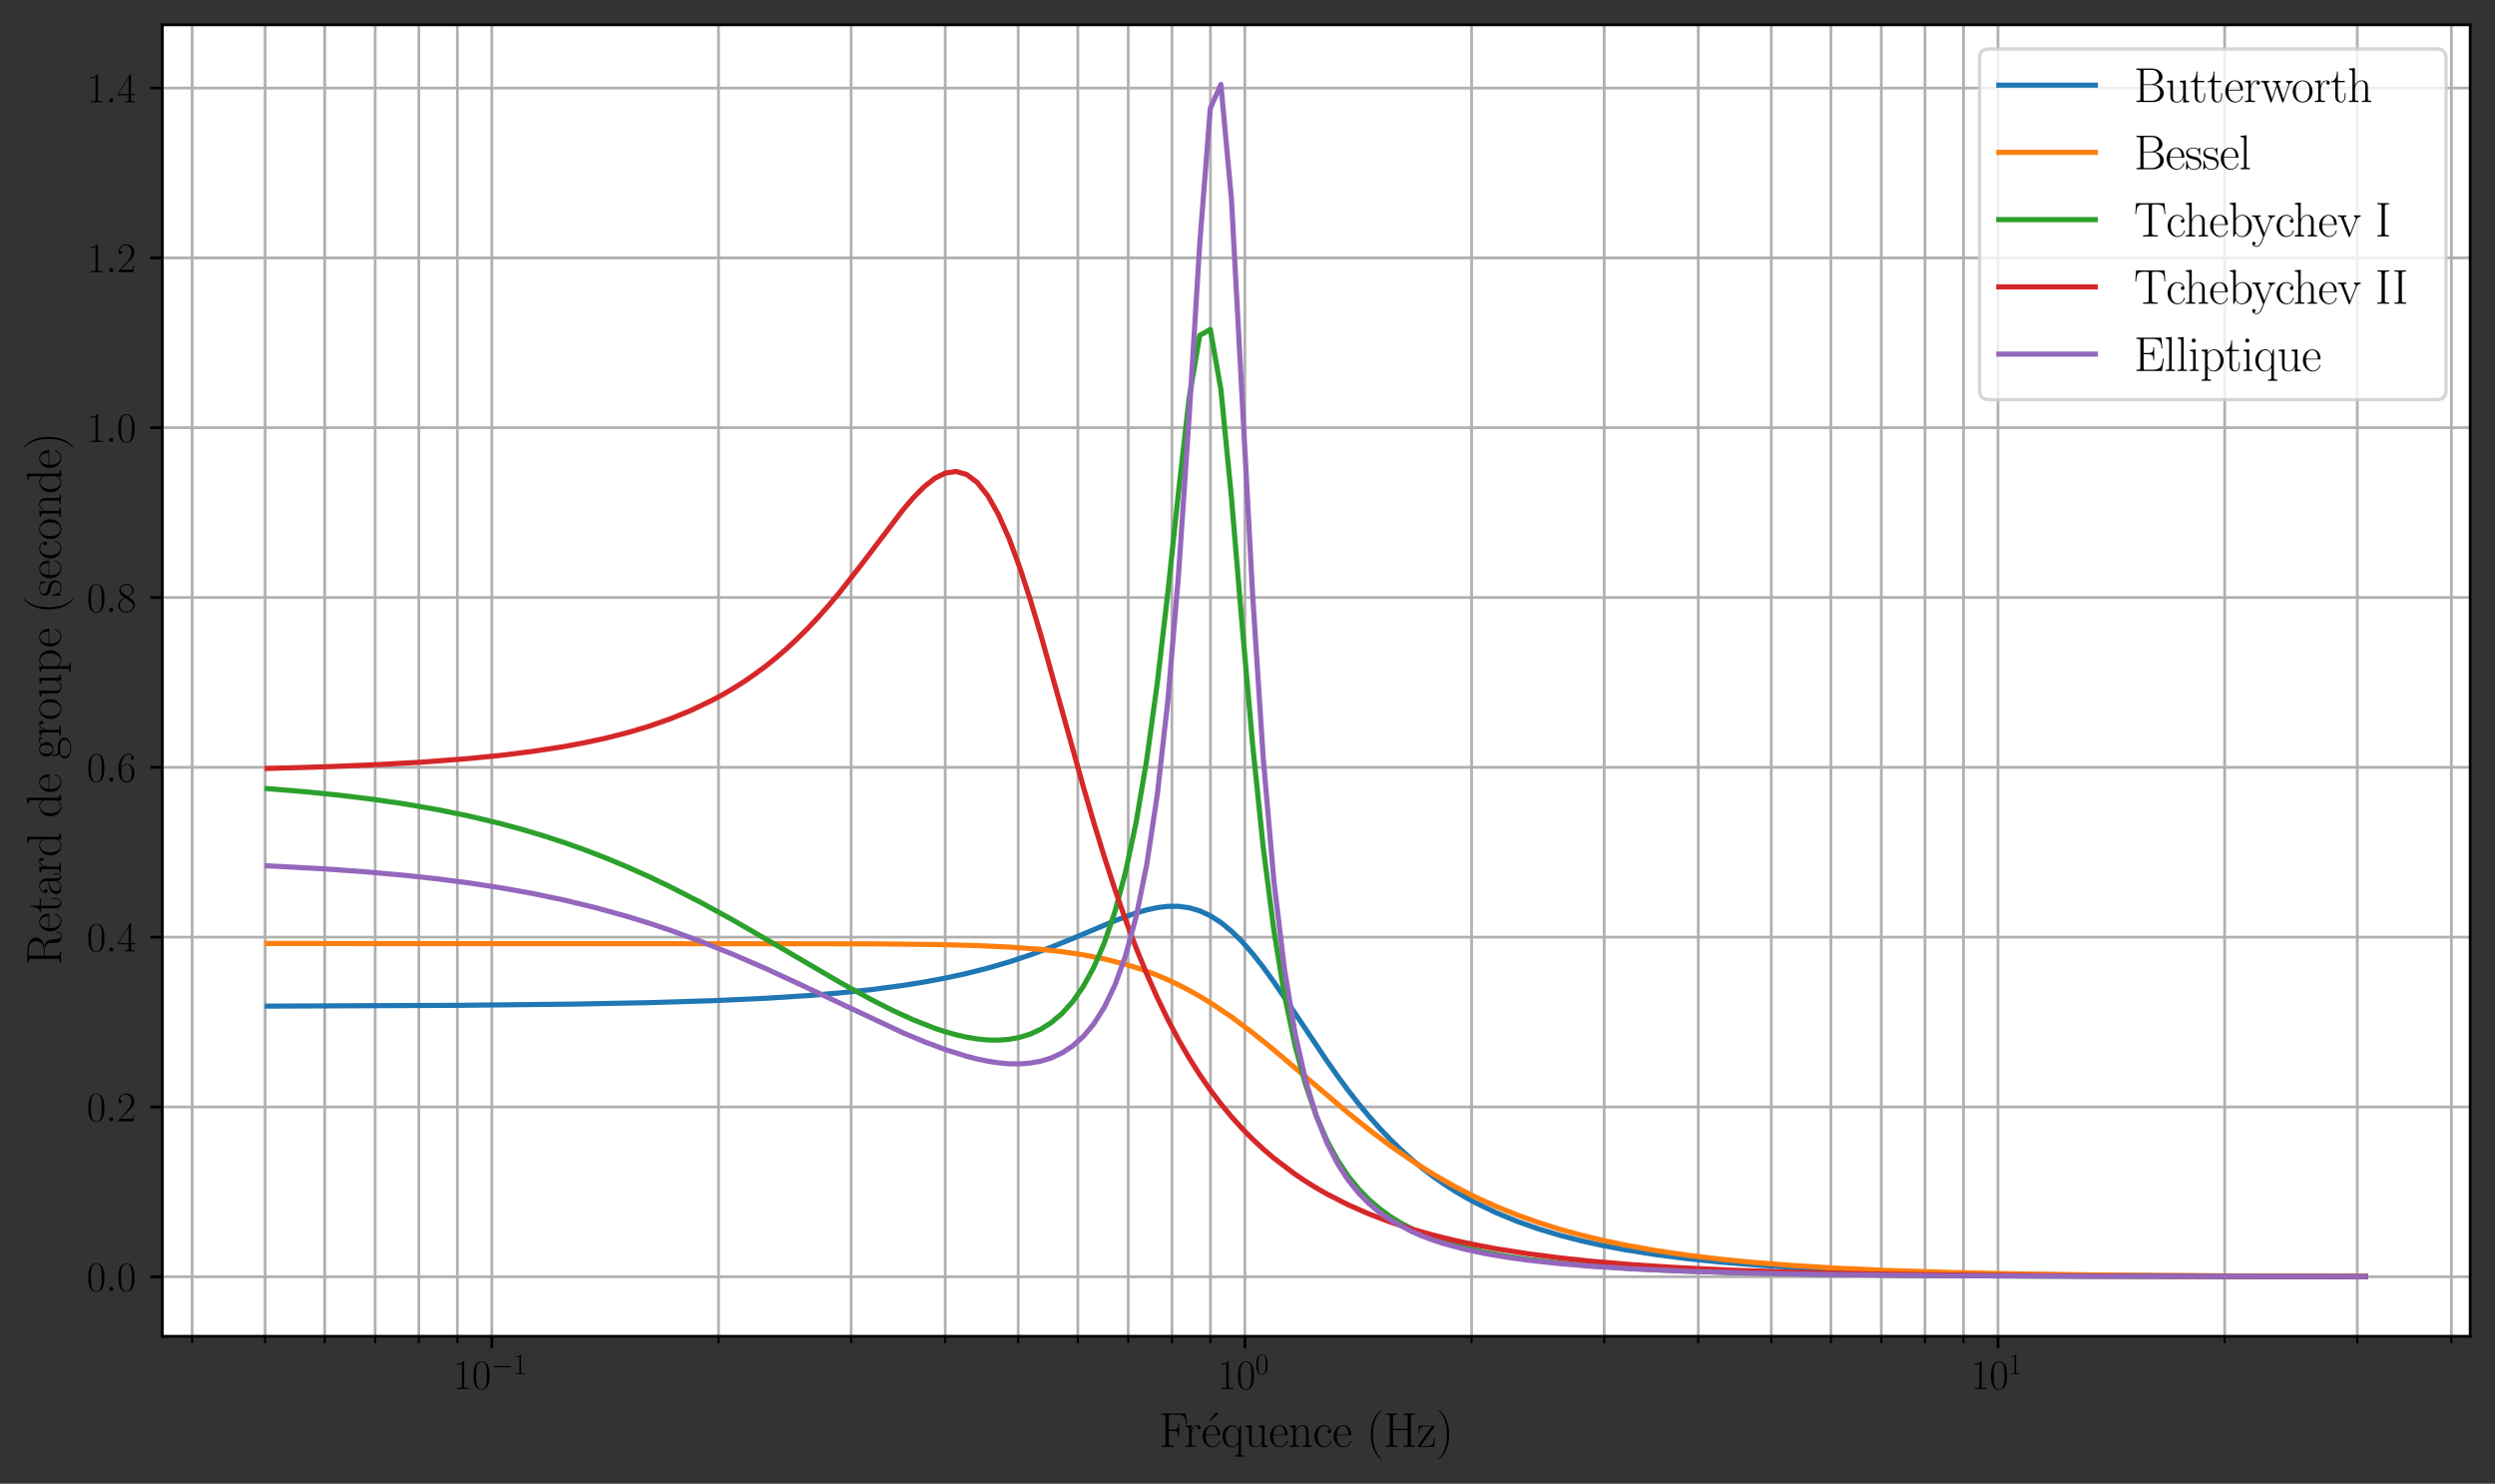 <?xml version="1.0" encoding="utf-8" standalone="no"?>
<!DOCTYPE svg PUBLIC "-//W3C//DTD SVG 1.1//EN"
  "http://www.w3.org/Graphics/SVG/1.1/DTD/svg11.dtd">
<svg height="430.494pt" version="1.1" viewBox="0 0 723.905 430.494" width="723.905pt" xmlns="http://www.w3.org/2000/svg" xmlns:xlink="http://www.w3.org/1999/xlink">
 <rect x="0" y="0" width="723.905" height="430.494" fill="#333333" stroke="none"/>
 <defs>
  <style type="text/css">*{stroke-linecap:butt;stroke-linejoin:round;}</style>
 </defs>
 <g id="figure_1">
  <g id="patch_1">
   <path d="M 0 430.494 
L 723.905 430.494 
L 723.905 0 
L 0 0 
z
" style="fill:none;"/>
  </g>
  <g id="axes_1">
   <g id="patch_2">
    <path d="M 47.105 387.72 
L 716.705 387.72 
L 716.705 7.2 
L 47.105 7.2 
z
" style="fill:#ffffff;"/>
   </g>
   <g id="matplotlib.axis_1">
    <g id="xtick_1">
     <g id="line2d_1">
      <path clip-path="url(#p69639e143e)" d="M 142.694 387.72 
L 142.694 7.2 
" style="fill:none;stroke:#b0b0b0;stroke-linecap:square;stroke-width:0.8;"/>
     </g>
     <g id="line2d_2">
      <defs>
       <path d="M 0 0 
L 0 3.5 
" id="m182a03a08a" style="stroke:#000000;stroke-width:0.8;"/>
      </defs>
      <g>
       <use style="stroke:#000000;stroke-width:0.8;" x="142.694" xlink:href="#m182a03a08a" y="387.72"/>
      </g>
     </g>
     <g id="text_1">
      <!-- $\mathdefault{10^{-1}}$ -->
      <g transform="translate(131.431 403.022)scale(0.12 -0.12)">
       <defs>
        <path d="M 1702 4083 
C 1702 4217 1696 4224 1606 4224 
C 1357 3927 979 3833 621 3820 
C 602 3820 570 3820 563 3808 
C 557 3795 557 3782 557 3648 
C 755 3648 1088 3686 1344 3839 
L 1344 467 
C 1344 243 1331 166 781 166 
L 589 166 
L 589 0 
C 896 6 1216 12 1523 12 
C 1830 12 2150 6 2458 0 
L 2458 166 
L 2266 166 
C 1715 166 1702 236 1702 467 
L 1702 4083 
z
" id="CMR17-31" transform="scale(0.016)"/>
        <path d="M 2688 2038 
C 2688 2430 2682 3099 2413 3613 
C 2176 4063 1798 4224 1466 4224 
C 1158 4224 768 4082 525 3620 
C 269 3137 243 2539 243 2038 
C 243 1671 250 1112 448 623 
C 723 -39 1216 -128 1466 -128 
C 1760 -128 2208 -7 2470 604 
C 2662 1048 2688 1568 2688 2038 
z
M 1466 -26 
C 1056 -26 813 328 723 816 
C 653 1196 653 1749 653 2109 
C 653 2604 653 3015 736 3407 
C 858 3954 1216 4121 1466 4121 
C 1728 4121 2067 3947 2189 3420 
C 2272 3054 2278 2623 2278 2109 
C 2278 1691 2278 1176 2202 797 
C 2067 96 1690 -26 1466 -26 
z
" id="CMR17-30" transform="scale(0.016)"/>
        <path d="M 4218 1472 
C 4326 1472 4442 1472 4442 1600 
C 4442 1728 4326 1728 4218 1728 
L 755 1728 
C 646 1728 531 1728 531 1600 
C 531 1472 646 1472 755 1472 
L 4218 1472 
z
" id="CMSY10-0" transform="scale(0.016)"/>
       </defs>
       <use transform="scale(0.996)" xlink:href="#CMR17-31"/>
       <use transform="translate(45.69 0)scale(0.996)" xlink:href="#CMR17-30"/>
       <use transform="translate(91.381 36.154)scale(0.697)" xlink:href="#CMSY10-0"/>
       <use transform="translate(145.622 36.154)scale(0.697)" xlink:href="#CMR17-31"/>
      </g>
     </g>
    </g>
    <g id="xtick_2">
     <g id="line2d_3">
      <path clip-path="url(#p69639e143e)" d="M 361.195 387.72 
L 361.195 7.2 
" style="fill:none;stroke:#b0b0b0;stroke-linecap:square;stroke-width:0.8;"/>
     </g>
     <g id="line2d_4">
      <g>
       <use style="stroke:#000000;stroke-width:0.8;" x="361.195" xlink:href="#m182a03a08a" y="387.72"/>
      </g>
     </g>
     <g id="text_2">
      <!-- $\mathdefault{10^{0}}$ -->
      <g transform="translate(353.225 403.022)scale(0.12 -0.12)">
       <use transform="scale(0.996)" xlink:href="#CMR17-31"/>
       <use transform="translate(45.69 0)scale(0.996)" xlink:href="#CMR17-30"/>
       <use transform="translate(91.381 36.154)scale(0.697)" xlink:href="#CMR17-30"/>
      </g>
     </g>
    </g>
    <g id="xtick_3">
     <g id="line2d_5">
      <path clip-path="url(#p69639e143e)" d="M 579.695 387.72 
L 579.695 7.2 
" style="fill:none;stroke:#b0b0b0;stroke-linecap:square;stroke-width:0.8;"/>
     </g>
     <g id="line2d_6">
      <g>
       <use style="stroke:#000000;stroke-width:0.8;" x="579.695" xlink:href="#m182a03a08a" y="387.72"/>
      </g>
     </g>
     <g id="text_3">
      <!-- $\mathdefault{10^{1}}$ -->
      <g transform="translate(571.725 403.022)scale(0.12 -0.12)">
       <use transform="scale(0.996)" xlink:href="#CMR17-31"/>
       <use transform="translate(45.69 0)scale(0.996)" xlink:href="#CMR17-30"/>
       <use transform="translate(91.381 36.154)scale(0.697)" xlink:href="#CMR17-31"/>
      </g>
     </g>
    </g>
    <g id="xtick_4">
     <g id="line2d_7">
      <path clip-path="url(#p69639e143e)" d="M 55.744 387.72 
L 55.744 7.2 
" style="fill:none;stroke:#b0b0b0;stroke-linecap:square;stroke-width:0.8;"/>
     </g>
     <g id="line2d_8">
      <defs>
       <path d="M 0 0 
L 0 2 
" id="maba57eb91c" style="stroke:#000000;stroke-width:0.6;"/>
      </defs>
      <g>
       <use style="stroke:#000000;stroke-width:0.6;" x="55.744" xlink:href="#maba57eb91c" y="387.72"/>
      </g>
     </g>
    </g>
    <g id="xtick_5">
     <g id="line2d_9">
      <path clip-path="url(#p69639e143e)" d="M 76.919 387.72 
L 76.919 7.2 
" style="fill:none;stroke:#b0b0b0;stroke-linecap:square;stroke-width:0.8;"/>
     </g>
     <g id="line2d_10">
      <g>
       <use style="stroke:#000000;stroke-width:0.6;" x="76.919" xlink:href="#maba57eb91c" y="387.72"/>
      </g>
     </g>
    </g>
    <g id="xtick_6">
     <g id="line2d_11">
      <path clip-path="url(#p69639e143e)" d="M 94.22 387.72 
L 94.22 7.2 
" style="fill:none;stroke:#b0b0b0;stroke-linecap:square;stroke-width:0.8;"/>
     </g>
     <g id="line2d_12">
      <g>
       <use style="stroke:#000000;stroke-width:0.6;" x="94.22" xlink:href="#maba57eb91c" y="387.72"/>
      </g>
     </g>
    </g>
    <g id="xtick_7">
     <g id="line2d_13">
      <path clip-path="url(#p69639e143e)" d="M 108.848 387.72 
L 108.848 7.2 
" style="fill:none;stroke:#b0b0b0;stroke-linecap:square;stroke-width:0.8;"/>
     </g>
     <g id="line2d_14">
      <g>
       <use style="stroke:#000000;stroke-width:0.6;" x="108.848" xlink:href="#maba57eb91c" y="387.72"/>
      </g>
     </g>
    </g>
    <g id="xtick_8">
     <g id="line2d_15">
      <path clip-path="url(#p69639e143e)" d="M 121.519 387.72 
L 121.519 7.2 
" style="fill:none;stroke:#b0b0b0;stroke-linecap:square;stroke-width:0.8;"/>
     </g>
     <g id="line2d_16">
      <g>
       <use style="stroke:#000000;stroke-width:0.6;" x="121.519" xlink:href="#maba57eb91c" y="387.72"/>
      </g>
     </g>
    </g>
    <g id="xtick_9">
     <g id="line2d_17">
      <path clip-path="url(#p69639e143e)" d="M 132.696 387.72 
L 132.696 7.2 
" style="fill:none;stroke:#b0b0b0;stroke-linecap:square;stroke-width:0.8;"/>
     </g>
     <g id="line2d_18">
      <g>
       <use style="stroke:#000000;stroke-width:0.6;" x="132.696" xlink:href="#maba57eb91c" y="387.72"/>
      </g>
     </g>
    </g>
    <g id="xtick_10">
     <g id="line2d_19">
      <path clip-path="url(#p69639e143e)" d="M 208.469 387.72 
L 208.469 7.2 
" style="fill:none;stroke:#b0b0b0;stroke-linecap:square;stroke-width:0.8;"/>
     </g>
     <g id="line2d_20">
      <g>
       <use style="stroke:#000000;stroke-width:0.6;" x="208.469" xlink:href="#maba57eb91c" y="387.72"/>
      </g>
     </g>
    </g>
    <g id="xtick_11">
     <g id="line2d_21">
      <path clip-path="url(#p69639e143e)" d="M 246.945 387.72 
L 246.945 7.2 
" style="fill:none;stroke:#b0b0b0;stroke-linecap:square;stroke-width:0.8;"/>
     </g>
     <g id="line2d_22">
      <g>
       <use style="stroke:#000000;stroke-width:0.6;" x="246.945" xlink:href="#maba57eb91c" y="387.72"/>
      </g>
     </g>
    </g>
    <g id="xtick_12">
     <g id="line2d_23">
      <path clip-path="url(#p69639e143e)" d="M 274.245 387.72 
L 274.245 7.2 
" style="fill:none;stroke:#b0b0b0;stroke-linecap:square;stroke-width:0.8;"/>
     </g>
     <g id="line2d_24">
      <g>
       <use style="stroke:#000000;stroke-width:0.6;" x="274.245" xlink:href="#maba57eb91c" y="387.72"/>
      </g>
     </g>
    </g>
    <g id="xtick_13">
     <g id="line2d_25">
      <path clip-path="url(#p69639e143e)" d="M 295.42 387.72 
L 295.42 7.2 
" style="fill:none;stroke:#b0b0b0;stroke-linecap:square;stroke-width:0.8;"/>
     </g>
     <g id="line2d_26">
      <g>
       <use style="stroke:#000000;stroke-width:0.6;" x="295.42" xlink:href="#maba57eb91c" y="387.72"/>
      </g>
     </g>
    </g>
    <g id="xtick_14">
     <g id="line2d_27">
      <path clip-path="url(#p69639e143e)" d="M 312.721 387.72 
L 312.721 7.2 
" style="fill:none;stroke:#b0b0b0;stroke-linecap:square;stroke-width:0.8;"/>
     </g>
     <g id="line2d_28">
      <g>
       <use style="stroke:#000000;stroke-width:0.6;" x="312.721" xlink:href="#maba57eb91c" y="387.72"/>
      </g>
     </g>
    </g>
    <g id="xtick_15">
     <g id="line2d_29">
      <path clip-path="url(#p69639e143e)" d="M 327.349 387.72 
L 327.349 7.2 
" style="fill:none;stroke:#b0b0b0;stroke-linecap:square;stroke-width:0.8;"/>
     </g>
     <g id="line2d_30">
      <g>
       <use style="stroke:#000000;stroke-width:0.6;" x="327.349" xlink:href="#maba57eb91c" y="387.72"/>
      </g>
     </g>
    </g>
    <g id="xtick_16">
     <g id="line2d_31">
      <path clip-path="url(#p69639e143e)" d="M 340.02 387.72 
L 340.02 7.2 
" style="fill:none;stroke:#b0b0b0;stroke-linecap:square;stroke-width:0.8;"/>
     </g>
     <g id="line2d_32">
      <g>
       <use style="stroke:#000000;stroke-width:0.6;" x="340.02" xlink:href="#maba57eb91c" y="387.72"/>
      </g>
     </g>
    </g>
    <g id="xtick_17">
     <g id="line2d_33">
      <path clip-path="url(#p69639e143e)" d="M 351.197 387.72 
L 351.197 7.2 
" style="fill:none;stroke:#b0b0b0;stroke-linecap:square;stroke-width:0.8;"/>
     </g>
     <g id="line2d_34">
      <g>
       <use style="stroke:#000000;stroke-width:0.6;" x="351.197" xlink:href="#maba57eb91c" y="387.72"/>
      </g>
     </g>
    </g>
    <g id="xtick_18">
     <g id="line2d_35">
      <path clip-path="url(#p69639e143e)" d="M 426.97 387.72 
L 426.97 7.2 
" style="fill:none;stroke:#b0b0b0;stroke-linecap:square;stroke-width:0.8;"/>
     </g>
     <g id="line2d_36">
      <g>
       <use style="stroke:#000000;stroke-width:0.6;" x="426.97" xlink:href="#maba57eb91c" y="387.72"/>
      </g>
     </g>
    </g>
    <g id="xtick_19">
     <g id="line2d_37">
      <path clip-path="url(#p69639e143e)" d="M 465.446 387.72 
L 465.446 7.2 
" style="fill:none;stroke:#b0b0b0;stroke-linecap:square;stroke-width:0.8;"/>
     </g>
     <g id="line2d_38">
      <g>
       <use style="stroke:#000000;stroke-width:0.6;" x="465.446" xlink:href="#maba57eb91c" y="387.72"/>
      </g>
     </g>
    </g>
    <g id="xtick_20">
     <g id="line2d_39">
      <path clip-path="url(#p69639e143e)" d="M 492.745 387.72 
L 492.745 7.2 
" style="fill:none;stroke:#b0b0b0;stroke-linecap:square;stroke-width:0.8;"/>
     </g>
     <g id="line2d_40">
      <g>
       <use style="stroke:#000000;stroke-width:0.6;" x="492.745" xlink:href="#maba57eb91c" y="387.72"/>
      </g>
     </g>
    </g>
    <g id="xtick_21">
     <g id="line2d_41">
      <path clip-path="url(#p69639e143e)" d="M 513.92 387.72 
L 513.92 7.2 
" style="fill:none;stroke:#b0b0b0;stroke-linecap:square;stroke-width:0.8;"/>
     </g>
     <g id="line2d_42">
      <g>
       <use style="stroke:#000000;stroke-width:0.6;" x="513.92" xlink:href="#maba57eb91c" y="387.72"/>
      </g>
     </g>
    </g>
    <g id="xtick_22">
     <g id="line2d_43">
      <path clip-path="url(#p69639e143e)" d="M 531.221 387.72 
L 531.221 7.2 
" style="fill:none;stroke:#b0b0b0;stroke-linecap:square;stroke-width:0.8;"/>
     </g>
     <g id="line2d_44">
      <g>
       <use style="stroke:#000000;stroke-width:0.6;" x="531.221" xlink:href="#maba57eb91c" y="387.72"/>
      </g>
     </g>
    </g>
    <g id="xtick_23">
     <g id="line2d_45">
      <path clip-path="url(#p69639e143e)" d="M 545.849 387.72 
L 545.849 7.2 
" style="fill:none;stroke:#b0b0b0;stroke-linecap:square;stroke-width:0.8;"/>
     </g>
     <g id="line2d_46">
      <g>
       <use style="stroke:#000000;stroke-width:0.6;" x="545.849" xlink:href="#maba57eb91c" y="387.72"/>
      </g>
     </g>
    </g>
    <g id="xtick_24">
     <g id="line2d_47">
      <path clip-path="url(#p69639e143e)" d="M 558.52 387.72 
L 558.52 7.2 
" style="fill:none;stroke:#b0b0b0;stroke-linecap:square;stroke-width:0.8;"/>
     </g>
     <g id="line2d_48">
      <g>
       <use style="stroke:#000000;stroke-width:0.6;" x="558.52" xlink:href="#maba57eb91c" y="387.72"/>
      </g>
     </g>
    </g>
    <g id="xtick_25">
     <g id="line2d_49">
      <path clip-path="url(#p69639e143e)" d="M 569.697 387.72 
L 569.697 7.2 
" style="fill:none;stroke:#b0b0b0;stroke-linecap:square;stroke-width:0.8;"/>
     </g>
     <g id="line2d_50">
      <g>
       <use style="stroke:#000000;stroke-width:0.6;" x="569.697" xlink:href="#maba57eb91c" y="387.72"/>
      </g>
     </g>
    </g>
    <g id="xtick_26">
     <g id="line2d_51">
      <path clip-path="url(#p69639e143e)" d="M 645.471 387.72 
L 645.471 7.2 
" style="fill:none;stroke:#b0b0b0;stroke-linecap:square;stroke-width:0.8;"/>
     </g>
     <g id="line2d_52">
      <g>
       <use style="stroke:#000000;stroke-width:0.6;" x="645.471" xlink:href="#maba57eb91c" y="387.72"/>
      </g>
     </g>
    </g>
    <g id="xtick_27">
     <g id="line2d_53">
      <path clip-path="url(#p69639e143e)" d="M 683.947 387.72 
L 683.947 7.2 
" style="fill:none;stroke:#b0b0b0;stroke-linecap:square;stroke-width:0.8;"/>
     </g>
     <g id="line2d_54">
      <g>
       <use style="stroke:#000000;stroke-width:0.6;" x="683.947" xlink:href="#maba57eb91c" y="387.72"/>
      </g>
     </g>
    </g>
    <g id="xtick_28">
     <g id="line2d_55">
      <path clip-path="url(#p69639e143e)" d="M 711.246 387.72 
L 711.246 7.2 
" style="fill:none;stroke:#b0b0b0;stroke-linecap:square;stroke-width:0.8;"/>
     </g>
     <g id="line2d_56">
      <g>
       <use style="stroke:#000000;stroke-width:0.6;" x="711.246" xlink:href="#maba57eb91c" y="387.72"/>
      </g>
     </g>
    </g>
    <g id="text_4">
     <!-- Fréquence (Hz) -->
     <g transform="translate(336.291 419.808)scale(0.14 -0.14)">
      <defs>
       <path d="M 3482 4339 
L 326 4339 
L 326 4172 
C 768 4172 838 4172 838 3883 
L 838 450 
C 838 166 768 166 326 166 
L 326 0 
C 512 12 870 12 1069 12 
C 1331 12 1638 12 1901 0 
L 1901 166 
L 1760 166 
C 1274 166 1261 229 1261 456 
L 1261 2073 
L 1837 2073 
C 2432 2073 2490 1865 2490 1334 
L 2605 1334 
L 2605 2991 
L 2490 2991 
C 2490 2451 2432 2240 1837 2240 
L 1261 2240 
L 1261 3922 
C 1261 4140 1274 4172 1530 4172 
L 2355 4172 
C 3322 4172 3430 3774 3520 2920 
L 3635 2920 
L 3482 4339 
z
" id="CMR17-46" transform="scale(0.016)"/>
       <path d="M 960 1517 
C 960 2134 1222 2713 1702 2713 
C 1747 2713 1792 2707 1837 2687 
C 1837 2687 1696 2642 1696 2475 
C 1696 2321 1818 2257 1914 2257 
C 1990 2257 2131 2302 2131 2482 
C 2131 2687 1926 2816 1709 2816 
C 1222 2816 1011 2340 947 2115 
L 941 2115 
L 941 2816 
L 198 2745 
L 198 2578 
C 576 2578 634 2540 634 2231 
L 634 443 
C 634 198 608 166 198 166 
L 198 0 
C 352 12 646 12 813 12 
C 998 12 1325 12 1498 0 
L 1498 166 
C 1037 166 960 166 960 455 
L 960 1517 
z
" id="CMR17-72" transform="scale(0.016)"/>
       <path d="M 2221 4157 
C 2298 4226 2317 4239 2317 4308 
C 2317 4403 2234 4480 2144 4480 
C 2067 4480 2042 4447 1978 4371 
L 1254 3468 
C 1210 3411 1210 3404 1210 3398 
C 1210 3391 1267 3334 1280 3321 
L 2221 4157 
z
" id="CMR17-13" transform="scale(0.016)"/>
       <path d="M 2438 1503 
C 2464 1529 2464 1542 2464 1606 
C 2464 2251 2118 2816 1389 2816 
C 710 2816 173 2175 173 1394 
C 173 554 781 -64 1459 -64 
C 2176 -64 2458 619 2458 755 
C 2458 800 2419 800 2406 800 
C 2362 800 2355 787 2330 709 
C 2189 270 1837 51 1504 51 
C 1229 51 954 206 781 490 
C 582 819 582 1200 582 1503 
L 2438 1503 
z
M 589 1600 
C 634 2511 1126 2713 1382 2713 
C 1818 2713 2112 2308 2118 1600 
L 589 1600 
z
" id="CMR17-65" transform="scale(0.016)"/>
       <path d="M 2630 2816 
L 2528 2816 
L 2336 2177 
C 2189 2519 1920 2816 1491 2816 
C 838 2816 211 2228 211 1376 
C 211 529 800 -64 1440 -64 
C 1933 -64 2208 316 2291 458 
L 2291 -834 
C 2291 -1081 2266 -1114 1856 -1114 
L 1856 -1280 
C 2010 -1268 2291 -1268 2458 -1268 
C 2624 -1268 2912 -1268 3066 -1280 
L 3066 -1114 
C 2656 -1114 2630 -1088 2630 -834 
L 2630 2816 
z
M 2304 871 
C 2304 594 2074 335 2054 316 
C 1856 90 1626 38 1472 38 
C 992 38 621 652 621 1369 
C 621 2125 1043 2700 1536 2700 
C 2048 2700 2304 2112 2304 1776 
L 2304 871 
z
" id="CMR17-71" transform="scale(0.016)"/>
       <path d="M 1882 2745 
L 1882 2579 
C 2259 2579 2317 2540 2317 2229 
L 2317 1053 
C 2317 510 2029 38 1555 38 
C 1030 38 986 355 986 691 
L 986 2816 
L 211 2745 
L 211 2579 
C 467 2579 640 2579 646 2320 
L 646 1079 
C 646 646 646 368 813 187 
C 896 103 1056 -64 1517 -64 
C 2061 -64 2272 400 2323 536 
L 2330 536 
L 2330 -64 
L 3091 -13 
L 3091 154 
C 2714 154 2656 193 2656 503 
L 2656 2816 
L 1882 2745 
z
" id="CMR17-75" transform="scale(0.016)"/>
       <path d="M 2656 1954 
C 2656 2282 2592 2816 1837 2816 
C 1331 2816 1069 2424 973 2166 
L 966 2166 
L 966 2816 
L 211 2745 
L 211 2578 
C 589 2578 646 2540 646 2231 
L 646 443 
C 646 198 621 166 211 166 
L 211 0 
C 365 12 646 12 813 12 
C 979 12 1267 12 1421 0 
L 1421 166 
C 1011 166 986 192 986 443 
L 986 1678 
C 986 2269 1344 2713 1792 2713 
C 2266 2713 2317 2289 2317 1980 
L 2317 443 
C 2317 198 2291 166 1882 166 
L 1882 0 
C 2035 12 2317 12 2483 12 
C 2650 12 2938 12 3091 0 
L 3091 166 
C 2682 166 2656 192 2656 443 
L 2656 1954 
z
" id="CMR17-6e" transform="scale(0.016)"/>
       <path d="M 2234 2240 
C 2112 2240 1933 2240 1933 2015 
C 1933 1836 2080 1785 2163 1785 
C 2208 1785 2394 1804 2394 2028 
C 2394 2476 1958 2816 1466 2816 
C 787 2816 211 2201 211 1379 
C 211 521 813 -64 1466 -64 
C 2259 -64 2458 676 2458 747 
C 2458 773 2451 792 2406 792 
C 2362 792 2355 786 2330 702 
C 2163 180 1798 51 1523 51 
C 1114 51 621 431 621 1385 
C 621 2358 1094 2700 1472 2700 
C 1722 2700 2093 2582 2234 2240 
z
" id="CMR17-63" transform="scale(0.016)"/>
       <path d="M 1958 -1562 
C 1958 -1556 1958 -1543 1939 -1524 
C 1645 -1223 858 -403 858 1596 
C 858 3595 1632 4408 1946 4729 
C 1946 4735 1958 4748 1958 4767 
C 1958 4787 1939 4800 1914 4800 
C 1843 4800 1299 4325 986 3620 
C 666 2909 576 2218 576 1603 
C 576 1141 621 360 1005 -467 
C 1312 -1133 1837 -1600 1914 -1600 
C 1946 -1600 1958 -1588 1958 -1562 
z
" id="CMR17-28" transform="scale(0.016)"/>
       <path d="M 3590 3898 
C 3590 4185 3661 4185 4102 4185 
L 4102 4352 
C 3917 4339 3578 4339 3379 4339 
C 3181 4339 2842 4339 2656 4352 
L 2656 4185 
C 3098 4185 3168 4185 3168 3898 
L 3168 2342 
L 1261 2342 
L 1261 3898 
C 1261 4185 1331 4185 1773 4185 
L 1773 4352 
C 1587 4339 1248 4339 1050 4339 
C 851 4339 512 4339 326 4352 
L 326 4185 
C 768 4185 838 4185 838 3898 
L 838 452 
C 838 166 768 166 326 166 
L 326 0 
C 512 12 851 12 1050 12 
C 1248 12 1587 12 1773 0 
L 1773 166 
C 1331 166 1261 166 1261 452 
L 1261 2176 
L 3168 2176 
L 3168 452 
C 3168 166 3098 166 2656 166 
L 2656 0 
C 2842 12 3181 12 3379 12 
C 3578 12 3917 12 4102 0 
L 4102 166 
C 3661 166 3590 166 3590 452 
L 3590 3898 
z
" id="CMR17-48" transform="scale(0.016)"/>
       <path d="M 2310 2604 
C 2362 2668 2362 2681 2362 2694 
C 2362 2752 2336 2752 2221 2752 
L 275 2752 
L 211 1760 
L 326 1760 
C 371 2380 442 2649 1178 2649 
L 1958 2649 
L 128 96 
C 128 6 134 0 269 0 
L 2291 0 
L 2381 1152 
L 2266 1152 
C 2214 441 2131 115 1350 115 
L 531 115 
L 2310 2604 
z
" id="CMR17-7a" transform="scale(0.016)"/>
       <path d="M 1683 1596 
C 1683 2057 1638 2839 1254 3665 
C 947 4332 422 4800 346 4800 
C 326 4800 301 4793 301 4761 
C 301 4748 307 4742 314 4729 
C 621 4408 1402 3595 1402 1603 
C 1402 -396 627 -1210 314 -1530 
C 307 -1543 301 -1549 301 -1562 
C 301 -1594 326 -1600 346 -1600 
C 416 -1600 960 -1127 1274 -422 
C 1594 289 1683 981 1683 1596 
z
" id="CMR17-29" transform="scale(0.016)"/>
      </defs>
      <use transform="scale(0.996)" xlink:href="#CMR17-46"/>
      <use transform="translate(52.177 0)scale(0.996)" xlink:href="#CMR17-72"/>
      <use transform="translate(84.855 0)scale(0.996)" xlink:href="#CMR17-13"/>
      <use transform="translate(87.457 0)scale(0.996)" xlink:href="#CMR17-65"/>
      <use transform="translate(127.943 0)scale(0.996)" xlink:href="#CMR17-71"/>
      <use transform="translate(176.236 0)scale(0.996)" xlink:href="#CMR17-75"/>
      <use transform="translate(227.131 0)scale(0.996)" xlink:href="#CMR17-65"/>
      <use transform="translate(267.617 0)scale(0.996)" xlink:href="#CMR17-6e"/>
      <use transform="translate(318.512 0)scale(0.996)" xlink:href="#CMR17-63"/>
      <use transform="translate(358.998 0)scale(0.996)" xlink:href="#CMR17-65"/>
      <use transform="translate(429.56 0)scale(0.996)" xlink:href="#CMR17-28"/>
      <use transform="translate(464.84 0)scale(0.996)" xlink:href="#CMR17-48"/>
      <use transform="translate(533.913 0)scale(0.996)" xlink:href="#CMR17-7a"/>
      <use transform="translate(574.398 0)scale(0.996)" xlink:href="#CMR17-29"/>
     </g>
    </g>
   </g>
   <g id="matplotlib.axis_2">
    <g id="ytick_1">
     <g id="line2d_57">
      <path clip-path="url(#p69639e143e)" d="M 47.105 370.447 
L 716.705 370.447 
" style="fill:none;stroke:#b0b0b0;stroke-linecap:square;stroke-width:0.8;"/>
     </g>
     <g id="line2d_58">
      <defs>
       <path d="M 0 0 
L -3.5 0 
" id="me082d5b595" style="stroke:#000000;stroke-width:0.8;"/>
      </defs>
      <g>
       <use style="stroke:#000000;stroke-width:0.8;" x="47.105" xlink:href="#me082d5b595" y="370.447"/>
      </g>
     </g>
     <g id="text_5">
      <!-- $\mathdefault{0.0}$ -->
      <g transform="translate(25.148 374.598)scale(0.12 -0.12)">
       <defs>
        <path d="M 1178 307 
C 1178 492 1024 620 870 620 
C 685 620 557 467 557 313 
C 557 128 710 0 864 0 
C 1050 0 1178 153 1178 307 
z
" id="CMMI12-3a" transform="scale(0.016)"/>
       </defs>
       <use transform="scale(0.996)" xlink:href="#CMR17-30"/>
       <use transform="translate(45.69 0)scale(0.996)" xlink:href="#CMMI12-3a"/>
       <use transform="translate(72.788 0)scale(0.996)" xlink:href="#CMR17-30"/>
      </g>
     </g>
    </g>
    <g id="ytick_2">
     <g id="line2d_59">
      <path clip-path="url(#p69639e143e)" d="M 47.105 321.176 
L 716.705 321.176 
" style="fill:none;stroke:#b0b0b0;stroke-linecap:square;stroke-width:0.8;"/>
     </g>
     <g id="line2d_60">
      <g>
       <use style="stroke:#000000;stroke-width:0.8;" x="47.105" xlink:href="#me082d5b595" y="321.176"/>
      </g>
     </g>
     <g id="text_6">
      <!-- $\mathdefault{0.2}$ -->
      <g transform="translate(25.148 325.327)scale(0.12 -0.12)">
       <defs>
        <path d="M 2669 990 
L 2554 990 
C 2490 537 2438 460 2413 422 
C 2381 371 1920 371 1830 371 
L 602 371 
C 832 620 1280 1073 1824 1596 
C 2214 1966 2669 2400 2669 3033 
C 2669 3788 2067 4224 1395 4224 
C 691 4224 262 3603 262 3027 
C 262 2777 448 2745 525 2745 
C 589 2745 781 2783 781 3007 
C 781 3206 614 3264 525 3264 
C 486 3264 448 3257 422 3244 
C 544 3788 915 4057 1306 4057 
C 1862 4057 2227 3616 2227 3033 
C 2227 2477 1901 1998 1536 1583 
L 262 147 
L 262 0 
L 2515 0 
L 2669 990 
z
" id="CMR17-32" transform="scale(0.016)"/>
       </defs>
       <use transform="scale(0.996)" xlink:href="#CMR17-30"/>
       <use transform="translate(45.69 0)scale(0.996)" xlink:href="#CMMI12-3a"/>
       <use transform="translate(72.788 0)scale(0.996)" xlink:href="#CMR17-32"/>
      </g>
     </g>
    </g>
    <g id="ytick_3">
     <g id="line2d_61">
      <path clip-path="url(#p69639e143e)" d="M 47.105 271.904 
L 716.705 271.904 
" style="fill:none;stroke:#b0b0b0;stroke-linecap:square;stroke-width:0.8;"/>
     </g>
     <g id="line2d_62">
      <g>
       <use style="stroke:#000000;stroke-width:0.8;" x="47.105" xlink:href="#me082d5b595" y="271.904"/>
      </g>
     </g>
     <g id="text_7">
      <!-- $\mathdefault{0.4}$ -->
      <g transform="translate(25.148 276.055)scale(0.12 -0.12)">
       <defs>
        <path d="M 2150 4147 
C 2150 4281 2144 4288 2029 4288 
L 128 1254 
L 128 1088 
L 1779 1088 
L 1779 460 
C 1779 230 1766 166 1318 166 
L 1197 166 
L 1197 0 
C 1402 12 1747 12 1965 12 
C 2182 12 2528 12 2733 0 
L 2733 166 
L 2611 166 
C 2163 166 2150 230 2150 460 
L 2150 1088 
L 2803 1088 
L 2803 1254 
L 2150 1254 
L 2150 4147 
z
M 1798 3723 
L 1798 1254 
L 256 1254 
L 1798 3723 
z
" id="CMR17-34" transform="scale(0.016)"/>
       </defs>
       <use transform="scale(0.996)" xlink:href="#CMR17-30"/>
       <use transform="translate(45.69 0)scale(0.996)" xlink:href="#CMMI12-3a"/>
       <use transform="translate(72.788 0)scale(0.996)" xlink:href="#CMR17-34"/>
      </g>
     </g>
    </g>
    <g id="ytick_4">
     <g id="line2d_63">
      <path clip-path="url(#p69639e143e)" d="M 47.105 222.633 
L 716.705 222.633 
" style="fill:none;stroke:#b0b0b0;stroke-linecap:square;stroke-width:0.8;"/>
     </g>
     <g id="line2d_64">
      <g>
       <use style="stroke:#000000;stroke-width:0.8;" x="47.105" xlink:href="#me082d5b595" y="222.633"/>
      </g>
     </g>
     <g id="text_8">
      <!-- $\mathdefault{0.6}$ -->
      <g transform="translate(25.148 226.784)scale(0.12 -0.12)">
       <defs>
        <path d="M 678 2198 
C 678 3712 1395 4076 1811 4076 
C 1946 4076 2272 4049 2400 3782 
C 2298 3782 2106 3782 2106 3558 
C 2106 3385 2246 3328 2336 3328 
C 2394 3328 2566 3353 2566 3571 
C 2566 3987 2246 4224 1805 4224 
C 1043 4224 243 3411 243 2011 
C 243 257 966 -128 1478 -128 
C 2099 -128 2688 431 2688 1295 
C 2688 2101 2170 2688 1517 2688 
C 1126 2688 838 2430 678 1979 
L 678 2198 
z
M 1478 25 
C 691 25 691 1212 691 1450 
C 691 1914 909 2585 1504 2585 
C 1613 2585 1926 2585 2138 2140 
C 2253 1889 2253 1624 2253 1302 
C 2253 954 2253 696 2118 438 
C 1978 173 1773 25 1478 25 
z
" id="CMR17-36" transform="scale(0.016)"/>
       </defs>
       <use transform="scale(0.996)" xlink:href="#CMR17-30"/>
       <use transform="translate(45.69 0)scale(0.996)" xlink:href="#CMMI12-3a"/>
       <use transform="translate(72.788 0)scale(0.996)" xlink:href="#CMR17-36"/>
      </g>
     </g>
    </g>
    <g id="ytick_5">
     <g id="line2d_65">
      <path clip-path="url(#p69639e143e)" d="M 47.105 173.362 
L 716.705 173.362 
" style="fill:none;stroke:#b0b0b0;stroke-linecap:square;stroke-width:0.8;"/>
     </g>
     <g id="line2d_66">
      <g>
       <use style="stroke:#000000;stroke-width:0.8;" x="47.105" xlink:href="#me082d5b595" y="173.362"/>
      </g>
     </g>
     <g id="text_9">
      <!-- $\mathdefault{0.8}$ -->
      <g transform="translate(25.148 177.513)scale(0.12 -0.12)">
       <defs>
        <path d="M 1741 2289 
C 2144 2494 2554 2803 2554 3298 
C 2554 3884 1990 4224 1472 4224 
C 890 4224 378 3800 378 3215 
C 378 3054 416 2777 666 2533 
C 730 2469 998 2276 1171 2154 
C 883 2006 211 1652 211 945 
C 211 282 838 -128 1459 -128 
C 2144 -128 2720 366 2720 1022 
C 2720 1607 2330 1877 2074 2051 
L 1741 2289 
z
M 902 2855 
C 851 2887 595 3086 595 3388 
C 595 3781 998 4076 1459 4076 
C 1965 4076 2336 3716 2336 3298 
C 2336 2700 1670 2359 1638 2359 
C 1632 2359 1626 2359 1574 2398 
L 902 2855 
z
M 2080 1536 
C 2176 1466 2483 1253 2483 861 
C 2483 385 2010 25 1472 25 
C 890 25 448 443 448 951 
C 448 1459 838 1884 1280 2083 
L 2080 1536 
z
" id="CMR17-38" transform="scale(0.016)"/>
       </defs>
       <use transform="scale(0.996)" xlink:href="#CMR17-30"/>
       <use transform="translate(45.69 0)scale(0.996)" xlink:href="#CMMI12-3a"/>
       <use transform="translate(72.788 0)scale(0.996)" xlink:href="#CMR17-38"/>
      </g>
     </g>
    </g>
    <g id="ytick_6">
     <g id="line2d_67">
      <path clip-path="url(#p69639e143e)" d="M 47.105 124.09 
L 716.705 124.09 
" style="fill:none;stroke:#b0b0b0;stroke-linecap:square;stroke-width:0.8;"/>
     </g>
     <g id="line2d_68">
      <g>
       <use style="stroke:#000000;stroke-width:0.8;" x="47.105" xlink:href="#me082d5b595" y="124.09"/>
      </g>
     </g>
     <g id="text_10">
      <!-- $\mathdefault{1.0}$ -->
      <g transform="translate(25.148 128.241)scale(0.12 -0.12)">
       <use transform="scale(0.996)" xlink:href="#CMR17-31"/>
       <use transform="translate(45.69 0)scale(0.996)" xlink:href="#CMMI12-3a"/>
       <use transform="translate(72.788 0)scale(0.996)" xlink:href="#CMR17-30"/>
      </g>
     </g>
    </g>
    <g id="ytick_7">
     <g id="line2d_69">
      <path clip-path="url(#p69639e143e)" d="M 47.105 74.819 
L 716.705 74.819 
" style="fill:none;stroke:#b0b0b0;stroke-linecap:square;stroke-width:0.8;"/>
     </g>
     <g id="line2d_70">
      <g>
       <use style="stroke:#000000;stroke-width:0.8;" x="47.105" xlink:href="#me082d5b595" y="74.819"/>
      </g>
     </g>
     <g id="text_11">
      <!-- $\mathdefault{1.2}$ -->
      <g transform="translate(25.148 78.97)scale(0.12 -0.12)">
       <use transform="scale(0.996)" xlink:href="#CMR17-31"/>
       <use transform="translate(45.69 0)scale(0.996)" xlink:href="#CMMI12-3a"/>
       <use transform="translate(72.788 0)scale(0.996)" xlink:href="#CMR17-32"/>
      </g>
     </g>
    </g>
    <g id="ytick_8">
     <g id="line2d_71">
      <path clip-path="url(#p69639e143e)" d="M 47.105 25.547 
L 716.705 25.547 
" style="fill:none;stroke:#b0b0b0;stroke-linecap:square;stroke-width:0.8;"/>
     </g>
     <g id="line2d_72">
      <g>
       <use style="stroke:#000000;stroke-width:0.8;" x="47.105" xlink:href="#me082d5b595" y="25.547"/>
      </g>
     </g>
     <g id="text_12">
      <!-- $\mathdefault{1.4}$ -->
      <g transform="translate(25.148 29.698)scale(0.12 -0.12)">
       <use transform="scale(0.996)" xlink:href="#CMR17-31"/>
       <use transform="translate(45.69 0)scale(0.996)" xlink:href="#CMMI12-3a"/>
       <use transform="translate(72.788 0)scale(0.996)" xlink:href="#CMR17-34"/>
      </g>
     </g>
    </g>
    <g id="text_13">
     <!-- Retard de groupe (seconde) -->
     <g transform="translate(17.661 280.102)rotate(-90)scale(0.14 -0.14)">
      <defs>
       <path d="M 2509 2156 
C 3117 2278 3629 2689 3629 3203 
C 3629 3806 2950 4352 2054 4352 
L 333 4352 
L 333 4185 
C 774 4185 845 4185 845 3896 
L 845 428 
C 845 140 774 140 333 140 
L 333 -26 
C 518 -13 851 -13 1050 -13 
C 1248 -13 1581 -13 1766 -26 
L 1766 140 
C 1325 140 1254 140 1254 428 
L 1254 2112 
L 2003 2112 
C 2368 2112 2573 1964 2662 1881 
C 2918 1632 2918 1459 2918 1024 
C 2918 595 2918 377 3110 160 
C 3354 -103 3680 -128 3821 -128 
C 4294 -128 4365 403 4365 512 
C 4365 550 4365 595 4307 595 
C 4256 595 4250 556 4250 531 
C 4218 115 4032 -26 3834 -26 
C 3482 -26 3443 377 3405 768 
C 3386 902 3373 998 3360 1139 
C 3322 1459 3270 1926 2509 2156 
z
M 1984 2214 
L 1254 2214 
L 1254 3935 
C 1254 4153 1267 4185 1523 4185 
L 1990 4185 
C 2522 4185 3142 3999 3142 3203 
C 3142 2374 2464 2214 1984 2214 
z
" id="CMR17-52" transform="scale(0.016)"/>
       <path d="M 966 2585 
L 1862 2585 
L 1862 2752 
L 966 2752 
L 966 3968 
L 851 3968 
C 838 3292 614 2700 70 2687 
L 70 2585 
L 627 2585 
L 627 778 
C 627 655 627 -64 1370 -64 
C 1747 -64 1965 308 1965 784 
L 1965 1151 
L 1850 1151 
L 1850 790 
C 1850 347 1677 51 1408 51 
C 1222 51 966 179 966 765 
L 966 2585 
z
" id="CMR17-74" transform="scale(0.016)"/>
       <path d="M 2304 1656 
C 2304 2048 2304 2275 2035 2534 
C 1798 2751 1523 2816 1306 2816 
C 800 2816 435 2408 435 1977 
C 435 1740 627 1728 666 1728 
C 749 1728 896 1779 896 1958 
C 896 2118 774 2188 666 2188 
C 640 2188 608 2182 589 2176 
C 723 2594 1069 2713 1293 2713 
C 1613 2713 1965 2421 1965 1875 
L 1965 1632 
C 1587 1619 1133 1568 774 1373 
C 371 1147 256 822 256 576 
C 256 77 832 -64 1171 -64 
C 1523 -64 1850 135 1990 505 
C 2003 219 2182 -39 2464 -39 
C 2598 -39 2938 51 2938 563 
L 2938 926 
L 2822 926 
L 2822 557 
C 2822 161 2650 109 2566 109 
C 2304 109 2304 446 2304 732 
L 2304 1656 
z
M 1965 887 
C 1965 323 1568 38 1216 38 
C 896 38 646 278 646 576 
C 646 771 730 1114 1101 1322 
C 1408 1497 1760 1523 1965 1536 
L 1965 887 
z
" id="CMR17-61" transform="scale(0.016)"/>
       <path d="M 1869 4345 
L 1869 4179 
C 2246 4179 2304 4141 2304 3843 
L 2304 2371 
C 2278 2403 2016 2816 1498 2816 
C 845 2816 211 2228 211 1376 
C 211 529 806 -64 1434 -64 
C 1978 -64 2259 361 2291 406 
L 2291 -64 
L 3066 -13 
L 3066 154 
C 2688 154 2630 193 2630 503 
L 2630 4416 
L 1869 4345 
z
M 2291 762 
C 2291 568 2176 393 2029 264 
C 1811 70 1594 38 1472 38 
C 1286 38 621 135 621 1369 
C 621 2636 1363 2713 1530 2713 
C 1824 2713 2061 2545 2208 2313 
C 2291 2177 2291 2157 2291 2041 
L 2291 762 
z
" id="CMR17-64" transform="scale(0.016)"/>
       <path d="M 710 1165 
C 832 1068 1043 960 1299 960 
C 1805 960 2240 1359 2240 1895 
C 2240 2063 2189 2321 1997 2521 
C 2176 2713 2438 2777 2586 2777 
C 2611 2777 2650 2777 2682 2758 
C 2656 2751 2598 2726 2598 2623 
C 2598 2540 2656 2483 2739 2483 
C 2835 2483 2886 2547 2886 2630 
C 2886 2751 2790 2880 2586 2880 
C 2330 2880 2106 2758 1926 2591 
C 1734 2764 1504 2828 1299 2828 
C 794 2828 358 2431 358 1895 
C 358 1527 570 1294 634 1230 
C 442 1004 442 742 442 710 
C 442 544 506 300 723 166 
C 390 82 128 -184 128 -517 
C 128 -996 736 -1344 1466 -1344 
C 2170 -1344 2803 -1009 2803 -510 
C 2803 384 1856 384 1363 384 
C 1216 384 954 384 922 390 
C 723 422 589 601 589 825 
C 589 883 589 1024 710 1165 
z
M 1299 1068 
C 736 1068 736 1766 736 1895 
C 736 2024 736 2719 1299 2719 
C 1862 2719 1862 2024 1862 1895 
C 1862 1766 1862 1068 1299 1068 
z
M 1466 -1236 
C 826 -1236 384 -883 384 -517 
C 384 -311 493 -118 634 -11 
C 794 102 858 102 1293 102 
C 1818 102 2547 102 2547 -517 
C 2547 -883 2106 -1236 1466 -1236 
z
" id="CMR17-67" transform="scale(0.016)"/>
       <path d="M 2758 1356 
C 2758 2176 2163 2816 1466 2816 
C 768 2816 173 2176 173 1356 
C 173 550 768 -64 1466 -64 
C 2163 -64 2758 550 2758 1356 
z
M 1466 51 
C 1165 51 909 230 762 480 
C 602 768 582 1126 582 1408 
C 582 1676 595 2009 762 2297 
C 890 2508 1139 2713 1466 2713 
C 1754 2713 1997 2553 2150 2329 
C 2349 2028 2349 1606 2349 1408 
C 2349 1158 2336 774 2163 467 
C 1984 172 1709 51 1466 51 
z
" id="CMR17-6f" transform="scale(0.016)"/>
       <path d="M 1408 -1114 
C 998 -1114 973 -1088 973 -834 
L 973 380 
C 1158 109 1427 -64 1766 -64 
C 2406 -64 3053 503 3053 1382 
C 3053 2196 2496 2816 1837 2816 
C 1453 2816 1139 2603 960 2345 
L 960 2816 
L 198 2745 
L 198 2577 
C 576 2577 634 2539 634 2228 
L 634 -834 
C 634 -1081 608 -1114 198 -1114 
L 198 -1280 
C 352 -1268 634 -1268 800 -1268 
C 966 -1268 1254 -1268 1408 -1280 
L 1408 -1114 
z
M 973 2015 
C 973 2106 973 2241 1222 2481 
C 1254 2506 1472 2700 1792 2700 
C 2259 2700 2643 2112 2643 1376 
C 2643 639 2234 38 1728 38 
C 1498 38 1248 148 1056 451 
C 973 594 973 632 973 736 
L 973 2015 
z
" id="CMR17-70" transform="scale(0.016)"/>
       <path d="M 1978 2688 
C 1978 2803 1971 2809 1933 2809 
C 1907 2809 1901 2803 1824 2707 
C 1805 2681 1747 2617 1728 2592 
C 1523 2809 1235 2816 1126 2816 
C 416 2816 160 2444 160 2073 
C 160 1497 813 1363 998 1324 
C 1402 1241 1542 1216 1677 1100 
C 1760 1024 1901 883 1901 652 
C 1901 384 1747 38 1158 38 
C 602 38 403 460 288 1024 
C 269 1113 269 1120 218 1120 
C 166 1120 160 1113 160 985 
L 160 64 
C 160 -52 166 -58 205 -58 
C 237 -58 243 -52 275 0 
C 314 57 410 211 448 275 
C 576 102 800 -64 1158 -64 
C 1792 -64 2131 281 2131 780 
C 2131 1107 1958 1280 1875 1356 
C 1683 1555 1459 1600 1190 1651 
C 838 1728 390 1817 390 2208 
C 390 2374 480 2726 1126 2726 
C 1811 2726 1850 2086 1862 1881 
C 1869 1849 1901 1843 1920 1843 
C 1978 1843 1978 1862 1978 1971 
L 1978 2688 
z
" id="CMR17-73" transform="scale(0.016)"/>
      </defs>
      <use transform="scale(0.996)" xlink:href="#CMR17-52"/>
      <use transform="translate(67.791 0)scale(0.996)" xlink:href="#CMR17-65"/>
      <use transform="translate(108.277 0)scale(0.996)" xlink:href="#CMR17-74"/>
      <use transform="translate(143.558 0)scale(0.996)" xlink:href="#CMR17-61"/>
      <use transform="translate(189.248 0)scale(0.996)" xlink:href="#CMR17-72"/>
      <use transform="translate(224.529 0)scale(0.996)" xlink:href="#CMR17-64"/>
      <use transform="translate(305.5 0)scale(0.996)" xlink:href="#CMR17-64"/>
      <use transform="translate(356.395 0)scale(0.996)" xlink:href="#CMR17-65"/>
      <use transform="translate(426.957 0)scale(0.996)" xlink:href="#CMR17-67"/>
      <use transform="translate(472.648 0)scale(0.996)" xlink:href="#CMR17-72"/>
      <use transform="translate(507.928 0)scale(0.996)" xlink:href="#CMR17-6f"/>
      <use transform="translate(553.619 0)scale(0.996)" xlink:href="#CMR17-75"/>
      <use transform="translate(604.514 0)scale(0.996)" xlink:href="#CMR17-70"/>
      <use transform="translate(658.012 0)scale(0.996)" xlink:href="#CMR17-65"/>
      <use transform="translate(728.574 0)scale(0.996)" xlink:href="#CMR17-28"/>
      <use transform="translate(763.854 0)scale(0.996)" xlink:href="#CMR17-73"/>
      <use transform="translate(799.656 0)scale(0.996)" xlink:href="#CMR17-65"/>
      <use transform="translate(840.141 0)scale(0.996)" xlink:href="#CMR17-63"/>
      <use transform="translate(880.627 0)scale(0.996)" xlink:href="#CMR17-6f"/>
      <use transform="translate(926.318 0)scale(0.996)" xlink:href="#CMR17-6e"/>
      <use transform="translate(977.213 0)scale(0.996)" xlink:href="#CMR17-64"/>
      <use transform="translate(1028.108 0)scale(0.996)" xlink:href="#CMR17-65"/>
      <use transform="translate(1068.594 0)scale(0.996)" xlink:href="#CMR17-29"/>
     </g>
    </g>
   </g>
   <g id="line2d_73">
    <path clip-path="url(#p69639e143e)" d="M 77.542 291.926 
L 132.881 291.694 
L 166.699 291.335 
L 188.219 290.916 
L 206.666 290.35 
L 222.038 289.648 
L 234.335 288.865 
L 243.558 288.1 
L 252.781 287.135 
L 262.005 285.917 
L 268.153 284.933 
L 274.302 283.783 
L 280.451 282.445 
L 286.6 280.894 
L 292.748 279.109 
L 298.897 277.077 
L 305.046 274.802 
L 311.195 272.32 
L 323.492 267.154 
L 326.566 265.967 
L 329.641 264.9 
L 332.715 264.005 
L 335.79 263.341 
L 338.864 262.972 
L 341.938 262.964 
L 345.013 263.38 
L 348.087 264.276 
L 351.162 265.695 
L 354.236 267.662 
L 357.31 270.177 
L 360.385 273.218 
L 363.459 276.737 
L 366.533 280.664 
L 369.608 284.914 
L 375.757 294.007 
L 384.98 307.802 
L 388.054 312.161 
L 391.128 316.325 
L 394.203 320.266 
L 397.277 323.97 
L 400.352 327.43 
L 403.426 330.649 
L 406.5 333.632 
L 409.575 336.39 
L 412.649 338.934 
L 415.724 341.278 
L 418.798 343.435 
L 421.872 345.421 
L 424.947 347.248 
L 428.021 348.93 
L 434.17 351.905 
L 440.319 354.432 
L 446.467 356.586 
L 452.616 358.427 
L 458.765 360.006 
L 464.914 361.363 
L 471.062 362.534 
L 480.286 364 
L 489.509 365.183 
L 498.732 366.142 
L 511.029 367.148 
L 523.327 367.915 
L 538.699 368.624 
L 557.145 369.216 
L 578.666 369.667 
L 606.335 370.013 
L 646.302 370.261 
L 686.269 370.367 
L 686.269 370.367 
" style="fill:none;stroke:#1f77b4;stroke-linecap:square;stroke-width:1.5;"/>
   </g>
   <g id="line2d_74">
    <path clip-path="url(#p69639e143e)" d="M 77.542 273.75 
L 252.781 273.848 
L 271.228 274.047 
L 283.525 274.358 
L 292.748 274.778 
L 301.971 275.462 
L 308.12 276.134 
L 314.269 277.038 
L 320.418 278.238 
L 326.566 279.803 
L 329.641 280.744 
L 332.715 281.802 
L 335.79 282.984 
L 338.864 284.298 
L 341.938 285.747 
L 345.013 287.336 
L 348.087 289.064 
L 351.162 290.932 
L 357.31 295.062 
L 363.459 299.662 
L 369.608 304.627 
L 378.831 312.464 
L 391.128 322.896 
L 397.277 327.828 
L 403.426 332.455 
L 409.575 336.729 
L 415.724 340.625 
L 421.872 344.14 
L 428.021 347.286 
L 434.17 350.086 
L 440.319 352.564 
L 446.467 354.752 
L 452.616 356.678 
L 458.765 358.371 
L 464.914 359.856 
L 471.062 361.16 
L 480.286 362.82 
L 489.509 364.182 
L 498.732 365.3 
L 507.955 366.217 
L 520.252 367.19 
L 532.55 367.938 
L 547.922 368.635 
L 566.368 369.22 
L 587.889 369.669 
L 615.558 370.013 
L 655.525 370.26 
L 686.269 370.35 
L 686.269 370.35 
" style="fill:none;stroke:#ff7f0e;stroke-linecap:square;stroke-width:1.5;"/>
   </g>
   <g id="line2d_75">
    <path clip-path="url(#p69639e143e)" d="M 77.542 228.812 
L 89.839 229.841 
L 99.062 230.792 
L 108.286 231.927 
L 117.509 233.275 
L 126.732 234.871 
L 135.955 236.749 
L 145.178 238.947 
L 151.327 240.607 
L 157.476 242.434 
L 163.624 244.437 
L 169.773 246.624 
L 175.922 248.999 
L 182.071 251.565 
L 188.219 254.319 
L 194.368 257.257 
L 203.591 261.985 
L 212.814 267.044 
L 225.112 274.15 
L 243.558 284.945 
L 252.781 290.022 
L 258.93 293.137 
L 265.079 295.945 
L 271.228 298.348 
L 274.302 299.363 
L 277.376 300.231 
L 280.451 300.932 
L 283.525 301.445 
L 286.6 301.742 
L 289.674 301.792 
L 292.748 301.557 
L 295.823 300.992 
L 298.897 300.04 
L 301.971 298.631 
L 305.046 296.679 
L 308.12 294.071 
L 311.195 290.666 
L 314.269 286.28 
L 317.343 280.678 
L 320.418 273.551 
L 323.492 264.505 
L 326.566 253.041 
L 329.641 238.561 
L 332.715 220.417 
L 335.79 198.1 
L 338.864 171.697 
L 341.938 142.775 
L 345.013 115.571 
L 348.087 97.313 
L 351.162 95.597 
L 354.236 113.012 
L 357.31 144.524 
L 360.385 181.307 
L 363.459 216.268 
L 366.533 246.034 
L 369.608 269.98 
L 372.682 288.762 
L 375.757 303.38 
L 378.831 314.783 
L 381.905 323.744 
L 384.98 330.857 
L 388.054 336.564 
L 391.128 341.195 
L 394.203 344.993 
L 397.277 348.141 
L 400.352 350.775 
L 403.426 352.999 
L 406.5 354.893 
L 409.575 356.518 
L 412.649 357.923 
L 415.724 359.144 
L 418.798 360.213 
L 424.947 361.984 
L 431.095 363.381 
L 437.244 364.5 
L 443.393 365.409 
L 452.616 366.48 
L 461.839 367.294 
L 474.137 368.101 
L 486.434 368.685 
L 501.806 369.203 
L 523.327 369.675 
L 550.996 370.023 
L 590.963 370.267 
L 655.525 370.401 
L 686.269 370.423 
L 686.269 370.423 
" style="fill:none;stroke:#2ca02c;stroke-linecap:square;stroke-width:1.5;"/>
   </g>
   <g id="line2d_76">
    <path clip-path="url(#p69639e143e)" d="M 77.542 222.967 
L 95.988 222.421 
L 111.36 221.762 
L 123.657 221.043 
L 135.955 220.091 
L 145.178 219.175 
L 154.401 218.035 
L 163.624 216.61 
L 169.773 215.465 
L 175.922 214.131 
L 182.071 212.572 
L 188.219 210.749 
L 194.368 208.612 
L 200.517 206.105 
L 206.666 203.161 
L 209.74 201.502 
L 212.814 199.704 
L 215.889 197.757 
L 218.963 195.65 
L 222.038 193.372 
L 225.112 190.912 
L 228.186 188.26 
L 231.261 185.408 
L 234.335 182.35 
L 237.409 179.083 
L 240.484 175.61 
L 243.558 171.94 
L 249.707 164.1 
L 262.005 147.906 
L 265.079 144.317 
L 268.153 141.211 
L 271.228 138.783 
L 274.302 137.242 
L 277.376 136.802 
L 280.451 137.659 
L 283.525 139.97 
L 286.6 143.832 
L 289.674 149.267 
L 292.748 156.205 
L 295.823 164.494 
L 298.897 173.91 
L 301.971 184.178 
L 308.12 206.106 
L 314.269 228.115 
L 317.343 238.634 
L 320.418 248.649 
L 323.492 258.079 
L 326.566 266.883 
L 329.641 275.047 
L 332.715 282.578 
L 335.79 289.5 
L 338.864 295.846 
L 341.938 301.653 
L 345.013 306.963 
L 348.087 311.816 
L 351.162 316.252 
L 354.236 320.309 
L 357.31 324.023 
L 360.385 327.425 
L 363.459 330.545 
L 366.533 333.409 
L 369.608 336.042 
L 375.757 340.699 
L 378.831 342.759 
L 381.905 344.662 
L 384.98 346.421 
L 391.128 349.558 
L 397.277 352.256 
L 403.426 354.583 
L 409.575 356.596 
L 415.724 358.342 
L 421.872 359.86 
L 428.021 361.181 
L 434.17 362.332 
L 443.393 363.791 
L 452.616 364.983 
L 461.839 365.959 
L 474.137 366.992 
L 486.434 367.786 
L 501.806 368.525 
L 520.252 369.146 
L 541.773 369.621 
L 569.443 369.987 
L 606.335 370.236 
L 664.748 370.385 
L 686.269 370.408 
L 686.269 370.408 
" style="fill:none;stroke:#d62728;stroke-linecap:square;stroke-width:1.5;"/>
   </g>
   <g id="line2d_77">
    <path clip-path="url(#p69639e143e)" d="M 77.542 251.216 
L 92.914 252.031 
L 105.211 252.888 
L 117.509 253.977 
L 126.732 254.978 
L 135.955 256.167 
L 145.178 257.57 
L 154.401 259.219 
L 163.624 261.143 
L 172.847 263.372 
L 182.071 265.929 
L 188.219 267.825 
L 194.368 269.879 
L 203.591 273.251 
L 212.814 276.961 
L 222.038 280.97 
L 231.261 285.217 
L 262.005 299.666 
L 268.153 302.238 
L 274.302 304.54 
L 280.451 306.47 
L 283.525 307.256 
L 286.6 307.897 
L 289.674 308.369 
L 292.748 308.643 
L 295.823 308.685 
L 298.897 308.454 
L 301.971 307.897 
L 305.046 306.949 
L 308.12 305.523 
L 311.195 303.511 
L 314.269 300.767 
L 317.343 297.095 
L 320.418 292.23 
L 323.492 285.804 
L 326.566 277.303 
L 329.641 266 
L 332.715 250.871 
L 335.79 230.5 
L 338.864 203.072 
L 341.938 166.723 
L 345.013 121.033 
L 348.087 70.862 
L 351.162 31.407 
L 354.236 24.496 
L 357.31 58.027 
L 363.459 172.858 
L 366.533 220.18 
L 369.608 255.554 
L 372.682 281.227 
L 375.757 299.851 
L 378.831 313.529 
L 381.905 323.751 
L 384.98 331.536 
L 388.054 337.575 
L 391.128 342.341 
L 394.203 346.163 
L 397.277 349.274 
L 400.352 351.84 
L 403.426 353.981 
L 409.575 357.325 
L 412.649 358.648 
L 415.724 359.793 
L 418.798 360.793 
L 424.947 362.445 
L 431.095 363.747 
L 437.244 364.791 
L 443.393 365.641 
L 452.616 366.646 
L 461.839 367.414 
L 474.137 368.18 
L 489.509 368.853 
L 507.955 369.391 
L 529.476 369.787 
L 560.219 370.106 
L 603.261 370.311 
L 680.12 370.42 
L 686.269 370.424 
L 686.269 370.424 
" style="fill:none;stroke:#9467bd;stroke-linecap:square;stroke-width:1.5;"/>
   </g>
   <g id="patch_3">
    <path d="M 47.105 387.72 
L 47.105 7.2 
" style="fill:none;stroke:#000000;stroke-linecap:square;stroke-linejoin:miter;stroke-width:0.8;"/>
   </g>
   <g id="patch_4">
    <path d="M 716.705 387.72 
L 716.705 7.2 
" style="fill:none;stroke:#000000;stroke-linecap:square;stroke-linejoin:miter;stroke-width:0.8;"/>
   </g>
   <g id="patch_5">
    <path d="M 47.105 387.72 
L 716.705 387.72 
" style="fill:none;stroke:#000000;stroke-linecap:square;stroke-linejoin:miter;stroke-width:0.8;"/>
   </g>
   <g id="patch_6">
    <path d="M 47.105 7.2 
L 716.705 7.2 
" style="fill:none;stroke:#000000;stroke-linecap:square;stroke-linejoin:miter;stroke-width:0.8;"/>
   </g>
   <g id="legend_1">
    <g id="patch_7">
     <path d="M 577.138 115.96 
L 706.905 115.96 
Q 709.705 115.96 709.705 113.16 
L 709.705 17 
Q 709.705 14.2 706.905 14.2 
L 577.138 14.2 
Q 574.338 14.2 574.338 17 
L 574.338 113.16 
Q 574.338 115.96 577.138 115.96 
z
" style="fill:#ffffff;opacity:0.8;stroke:#cccccc;stroke-linejoin:miter;"/>
    </g>
    <g id="line2d_78">
     <path d="M 579.938 24.7 
L 607.938 24.7 
" style="fill:none;stroke:#1f77b4;stroke-linecap:square;stroke-width:1.5;"/>
    </g>
    <g id="line2d_79"/>
    <g id="text_14">
     <!-- Butterworth -->
     <g transform="translate(619.138 29.6)scale(0.14 -0.14)">
      <defs>
       <path d="M 333 4352 
L 333 4185 
C 774 4185 845 4185 845 3897 
L 845 451 
C 845 166 774 166 333 166 
L 333 0 
L 2534 0 
C 3354 0 3885 578 3885 1155 
C 3885 1726 3360 2214 2675 2259 
C 3290 2380 3718 2790 3718 3276 
C 3718 3808 3194 4352 2368 4352 
L 333 4352 
z
M 1248 2304 
L 1248 3936 
C 1248 4153 1261 4185 1517 4185 
L 2336 4185 
C 2970 4185 3251 3673 3251 3276 
C 3251 2790 2861 2304 2170 2304 
L 1248 2304 
z
M 1517 166 
C 1261 166 1248 198 1248 413 
L 1248 2201 
L 2432 2201 
C 3091 2201 3411 1624 3411 1161 
C 3411 698 3046 166 2349 166 
L 1517 166 
z
" id="CMR17-42" transform="scale(0.016)"/>
       <path d="M 3725 2186 
C 3853 2566 4109 2579 4205 2585 
L 4205 2752 
C 4077 2745 3949 2739 3821 2739 
C 3699 2739 3424 2739 3315 2752 
L 3315 2585 
C 3514 2572 3622 2456 3622 2296 
C 3622 2251 3610 2193 3597 2148 
L 2995 398 
L 2342 2296 
C 2330 2341 2310 2392 2310 2418 
C 2310 2585 2528 2585 2630 2585 
L 2630 2752 
C 2483 2739 2214 2739 2061 2739 
C 1901 2739 1734 2739 1587 2752 
L 1587 2585 
C 1939 2585 1939 2572 2074 2167 
L 1485 443 
L 851 2302 
C 819 2386 819 2399 819 2418 
C 819 2585 1037 2585 1139 2585 
L 1139 2752 
C 986 2739 717 2739 557 2739 
C 416 2739 198 2739 64 2752 
L 64 2585 
C 346 2585 416 2566 486 2353 
L 1274 38 
C 1299 -45 1318 -64 1370 -64 
C 1414 -64 1440 -52 1472 44 
L 2131 1987 
L 2797 44 
C 2829 -52 2854 -64 2899 -64 
C 2950 -64 2970 -45 2995 38 
L 3725 2186 
z
" id="CMR17-77" transform="scale(0.016)"/>
       <path d="M 2656 1954 
C 2656 2282 2592 2816 1837 2816 
C 1312 2816 1056 2392 979 2179 
L 973 2179 
L 973 4416 
L 211 4345 
L 211 4179 
C 589 4179 646 4141 646 3843 
L 646 443 
C 646 198 621 166 211 166 
L 211 0 
C 365 12 646 12 813 12 
C 979 12 1267 12 1421 0 
L 1421 166 
C 1011 166 986 192 986 443 
L 986 1678 
C 986 2269 1344 2713 1792 2713 
C 2266 2713 2317 2289 2317 1980 
L 2317 443 
C 2317 198 2291 166 1882 166 
L 1882 0 
C 2035 12 2317 12 2483 12 
C 2650 12 2938 12 3091 0 
L 3091 166 
C 2682 166 2656 192 2656 443 
L 2656 1954 
z
" id="CMR17-68" transform="scale(0.016)"/>
      </defs>
      <use transform="scale(0.996)" xlink:href="#CMR17-42"/>
      <use transform="translate(65.189 0)scale(0.996)" xlink:href="#CMR17-75"/>
      <use transform="translate(116.084 0)scale(0.996)" xlink:href="#CMR17-74"/>
      <use transform="translate(151.365 0)scale(0.996)" xlink:href="#CMR17-74"/>
      <use transform="translate(186.646 0)scale(0.996)" xlink:href="#CMR17-65"/>
      <use transform="translate(227.131 0)scale(0.996)" xlink:href="#CMR17-72"/>
      <use transform="translate(262.412 0)scale(0.996)" xlink:href="#CMR17-77"/>
      <use transform="translate(326.32 0)scale(0.996)" xlink:href="#CMR17-6f"/>
      <use transform="translate(372.01 0)scale(0.996)" xlink:href="#CMR17-72"/>
      <use transform="translate(407.291 0)scale(0.996)" xlink:href="#CMR17-74"/>
      <use transform="translate(442.572 0)scale(0.996)" xlink:href="#CMR17-68"/>
     </g>
    </g>
    <g id="line2d_80">
     <path d="M 579.938 44.212 
L 607.938 44.212 
" style="fill:none;stroke:#ff7f0e;stroke-linecap:square;stroke-width:1.5;"/>
    </g>
    <g id="line2d_81"/>
    <g id="text_15">
     <!-- Bessel -->
     <g transform="translate(619.138 49.112)scale(0.14 -0.14)">
      <defs>
       <path d="M 979 4416 
L 218 4345 
L 218 4179 
C 595 4179 653 4141 653 3835 
L 653 439 
C 653 198 627 166 218 166 
L 218 0 
C 371 12 653 12 813 12 
C 979 12 1261 12 1414 0 
L 1414 166 
C 1005 166 979 191 979 439 
L 979 4416 
z
" id="CMR17-6c" transform="scale(0.016)"/>
      </defs>
      <use transform="scale(0.996)" xlink:href="#CMR17-42"/>
      <use transform="translate(65.189 0)scale(0.996)" xlink:href="#CMR17-65"/>
      <use transform="translate(105.674 0)scale(0.996)" xlink:href="#CMR17-73"/>
      <use transform="translate(141.476 0)scale(0.996)" xlink:href="#CMR17-73"/>
      <use transform="translate(177.277 0)scale(0.996)" xlink:href="#CMR17-65"/>
      <use transform="translate(217.763 0)scale(0.996)" xlink:href="#CMR17-6c"/>
     </g>
    </g>
    <g id="line2d_82">
     <path d="M 579.938 63.724 
L 607.938 63.724 
" style="fill:none;stroke:#2ca02c;stroke-linecap:square;stroke-width:1.5;"/>
    </g>
    <g id="line2d_83"/>
    <g id="text_16">
     <!-- Tchebychev I -->
     <g transform="translate(619.138 68.624)scale(0.14 -0.14)">
      <defs>
       <path d="M 3981 4332 
L 288 4332 
L 179 2924 
L 294 2924 
C 378 3981 467 4166 1453 4166 
C 1568 4166 1754 4166 1805 4159 
C 1926 4140 1926 4064 1926 3917 
L 1926 465 
C 1926 236 1907 166 1376 166 
L 1197 166 
L 1197 0 
C 1504 6 1824 12 2138 12 
C 2451 12 2771 6 3078 0 
L 3078 166 
L 2899 166 
C 2368 166 2349 236 2349 465 
L 2349 3917 
C 2349 4057 2349 4134 2464 4159 
C 2515 4166 2701 4166 2816 4166 
C 3795 4166 3891 3981 3974 2924 
L 4090 2924 
L 3981 4332 
z
" id="CMR17-54" transform="scale(0.016)"/>
       <path d="M 960 4416 
L 198 4345 
L 198 4179 
C 576 4179 634 4141 634 3843 
L 634 -13 
L 749 -13 
L 934 445 
C 1120 141 1395 -64 1766 -64 
C 2406 -64 3053 503 3053 1382 
C 3053 2209 2477 2816 1830 2816 
C 1434 2816 1152 2603 960 2351 
L 960 4416 
z
M 973 2022 
C 973 2138 973 2157 1062 2293 
C 1312 2681 1670 2713 1792 2713 
C 1984 2713 2643 2610 2643 1388 
C 2643 109 1888 38 1734 38 
C 1536 38 1248 115 1043 490 
C 973 613 973 626 973 742 
L 973 2022 
z
" id="CMR17-62" transform="scale(0.016)"/>
       <path d="M 2496 2183 
C 2656 2579 2944 2585 3034 2585 
L 3034 2752 
C 2912 2745 2752 2739 2630 2739 
C 2496 2739 2285 2739 2157 2752 
L 2157 2585 
C 2400 2566 2406 2384 2406 2332 
C 2406 2268 2394 2235 2362 2158 
L 1664 409 
L 902 2300 
C 870 2378 870 2423 870 2430 
C 870 2572 1018 2585 1171 2585 
L 1171 2752 
C 1018 2739 742 2739 582 2739 
C 410 2739 205 2739 64 2752 
L 64 2585 
C 410 2585 448 2553 531 2345 
L 1485 -31 
C 1197 -795 1030 -1242 627 -1242 
C 557 -1242 397 -1223 282 -1106 
C 429 -1093 493 -1002 493 -892 
C 493 -782 416 -685 288 -685 
C 147 -685 77 -782 77 -899 
C 77 -1158 339 -1344 627 -1344 
C 998 -1344 1229 -983 1357 -659 
L 2496 2183 
z
" id="CMR17-79" transform="scale(0.016)"/>
       <path d="M 2502 2173 
C 2560 2315 2662 2572 3034 2585 
L 3034 2752 
C 2912 2745 2752 2739 2630 2739 
C 2496 2739 2285 2739 2157 2752 
L 2157 2585 
C 2317 2572 2406 2495 2406 2328 
C 2406 2270 2406 2257 2368 2167 
L 1664 379 
L 902 2308 
C 864 2392 864 2405 864 2431 
C 864 2585 1075 2585 1171 2585 
L 1171 2752 
C 1018 2739 736 2739 576 2739 
C 403 2739 205 2739 64 2752 
L 64 2585 
C 307 2585 442 2585 518 2386 
L 1446 44 
C 1485 -52 1491 -64 1549 -64 
C 1606 -64 1613 -52 1651 44 
L 2502 2173 
z
" id="CMR17-76" transform="scale(0.016)"/>
       <path d="M 1261 3898 
C 1261 4185 1338 4185 1798 4185 
L 1798 4352 
C 1594 4339 1267 4339 1050 4339 
C 832 4339 506 4339 301 4352 
L 301 4185 
C 762 4185 838 4185 838 3898 
L 838 453 
C 838 166 762 166 301 166 
L 301 0 
C 506 12 832 12 1050 12 
C 1267 12 1594 12 1798 0 
L 1798 166 
C 1338 166 1261 166 1261 453 
L 1261 3898 
z
" id="CMR17-49" transform="scale(0.016)"/>
      </defs>
      <use transform="scale(0.996)" xlink:href="#CMR17-54"/>
      <use transform="translate(66.51 0)scale(0.996)" xlink:href="#CMR17-63"/>
      <use transform="translate(104.393 0)scale(0.996)" xlink:href="#CMR17-68"/>
      <use transform="translate(155.288 0)scale(0.996)" xlink:href="#CMR17-65"/>
      <use transform="translate(195.774 0)scale(0.996)" xlink:href="#CMR17-62"/>
      <use transform="translate(244.067 0)scale(0.996)" xlink:href="#CMR17-79"/>
      <use transform="translate(292.36 0)scale(0.996)" xlink:href="#CMR17-63"/>
      <use transform="translate(330.243 0)scale(0.996)" xlink:href="#CMR17-68"/>
      <use transform="translate(381.139 0)scale(0.996)" xlink:href="#CMR17-65"/>
      <use transform="translate(421.624 0)scale(0.996)" xlink:href="#CMR17-76"/>
      <use transform="translate(499.993 0)scale(0.996)" xlink:href="#CMR17-49"/>
     </g>
    </g>
    <g id="line2d_84">
     <path d="M 579.938 83.236 
L 607.938 83.236 
" style="fill:none;stroke:#d62728;stroke-linecap:square;stroke-width:1.5;"/>
    </g>
    <g id="line2d_85"/>
    <g id="text_17">
     <!-- Tchebychev II -->
     <g transform="translate(619.138 88.136)scale(0.14 -0.14)">
      <use transform="scale(0.996)" xlink:href="#CMR17-54"/>
      <use transform="translate(66.51 0)scale(0.996)" xlink:href="#CMR17-63"/>
      <use transform="translate(104.393 0)scale(0.996)" xlink:href="#CMR17-68"/>
      <use transform="translate(155.288 0)scale(0.996)" xlink:href="#CMR17-65"/>
      <use transform="translate(195.774 0)scale(0.996)" xlink:href="#CMR17-62"/>
      <use transform="translate(244.067 0)scale(0.996)" xlink:href="#CMR17-79"/>
      <use transform="translate(292.36 0)scale(0.996)" xlink:href="#CMR17-63"/>
      <use transform="translate(330.243 0)scale(0.996)" xlink:href="#CMR17-68"/>
      <use transform="translate(381.139 0)scale(0.996)" xlink:href="#CMR17-65"/>
      <use transform="translate(421.624 0)scale(0.996)" xlink:href="#CMR17-76"/>
      <use transform="translate(499.993 0)scale(0.996)" xlink:href="#CMR17-49"/>
      <use transform="translate(535.234 0)scale(0.996)" xlink:href="#CMR17-49"/>
     </g>
    </g>
    <g id="line2d_86">
     <path d="M 579.938 102.748 
L 607.938 102.748 
" style="fill:none;stroke:#9467bd;stroke-linecap:square;stroke-width:1.5;"/>
    </g>
    <g id="line2d_87"/>
    <g id="text_18">
     <!-- Elliptique -->
     <g transform="translate(619.138 107.648)scale(0.14 -0.14)">
      <defs>
       <path d="M 3885 1614 
L 3770 1614 
C 3629 676 3546 166 2419 166 
L 1530 166 
C 1274 166 1261 198 1261 415 
L 1261 2176 
L 1862 2176 
C 2464 2176 2522 1959 2522 1429 
L 2637 1429 
L 2637 3086 
L 2522 3086 
C 2522 2558 2464 2342 1862 2342 
L 1261 2342 
L 1261 3924 
C 1261 4141 1274 4172 1530 4172 
L 2406 4172 
C 3398 4172 3514 3778 3603 2933 
L 3718 2933 
L 3565 4339 
L 326 4339 
L 326 4172 
C 768 4172 838 4172 838 3886 
L 838 453 
C 838 166 768 166 326 166 
L 326 0 
L 3654 0 
L 3885 1614 
z
" id="CMR17-45" transform="scale(0.016)"/>
       <path d="M 992 3961 
C 992 4102 877 4224 730 4224 
C 589 4224 467 4108 467 3961 
C 467 3820 582 3699 730 3699 
C 870 3699 992 3814 992 3961 
z
M 243 2745 
L 243 2579 
C 602 2579 653 2540 653 2231 
L 653 443 
C 653 198 627 166 218 166 
L 218 0 
C 371 12 646 12 806 12 
C 960 12 1222 12 1370 0 
L 1370 166 
C 992 166 979 205 979 436 
L 979 2816 
L 243 2745 
z
" id="CMR17-69" transform="scale(0.016)"/>
      </defs>
      <use transform="scale(0.996)" xlink:href="#CMR17-45"/>
      <use transform="translate(62.586 0)scale(0.996)" xlink:href="#CMR17-6c"/>
      <use transform="translate(87.457 0)scale(0.996)" xlink:href="#CMR17-6c"/>
      <use transform="translate(112.328 0)scale(0.996)" xlink:href="#CMR17-69"/>
      <use transform="translate(137.199 0)scale(0.996)" xlink:href="#CMR17-70"/>
      <use transform="translate(188.095 0)scale(0.996)" xlink:href="#CMR17-74"/>
      <use transform="translate(223.376 0)scale(0.996)" xlink:href="#CMR17-69"/>
      <use transform="translate(248.247 0)scale(0.996)" xlink:href="#CMR17-71"/>
      <use transform="translate(296.54 0)scale(0.996)" xlink:href="#CMR17-75"/>
      <use transform="translate(347.435 0)scale(0.996)" xlink:href="#CMR17-65"/>
     </g>
    </g>
   </g>
  </g>
 </g>
 <defs>
  <clipPath id="p69639e143e">
   <rect height="380.52" width="669.6" x="47.105" y="7.2"/>
  </clipPath>
 </defs>
</svg>
